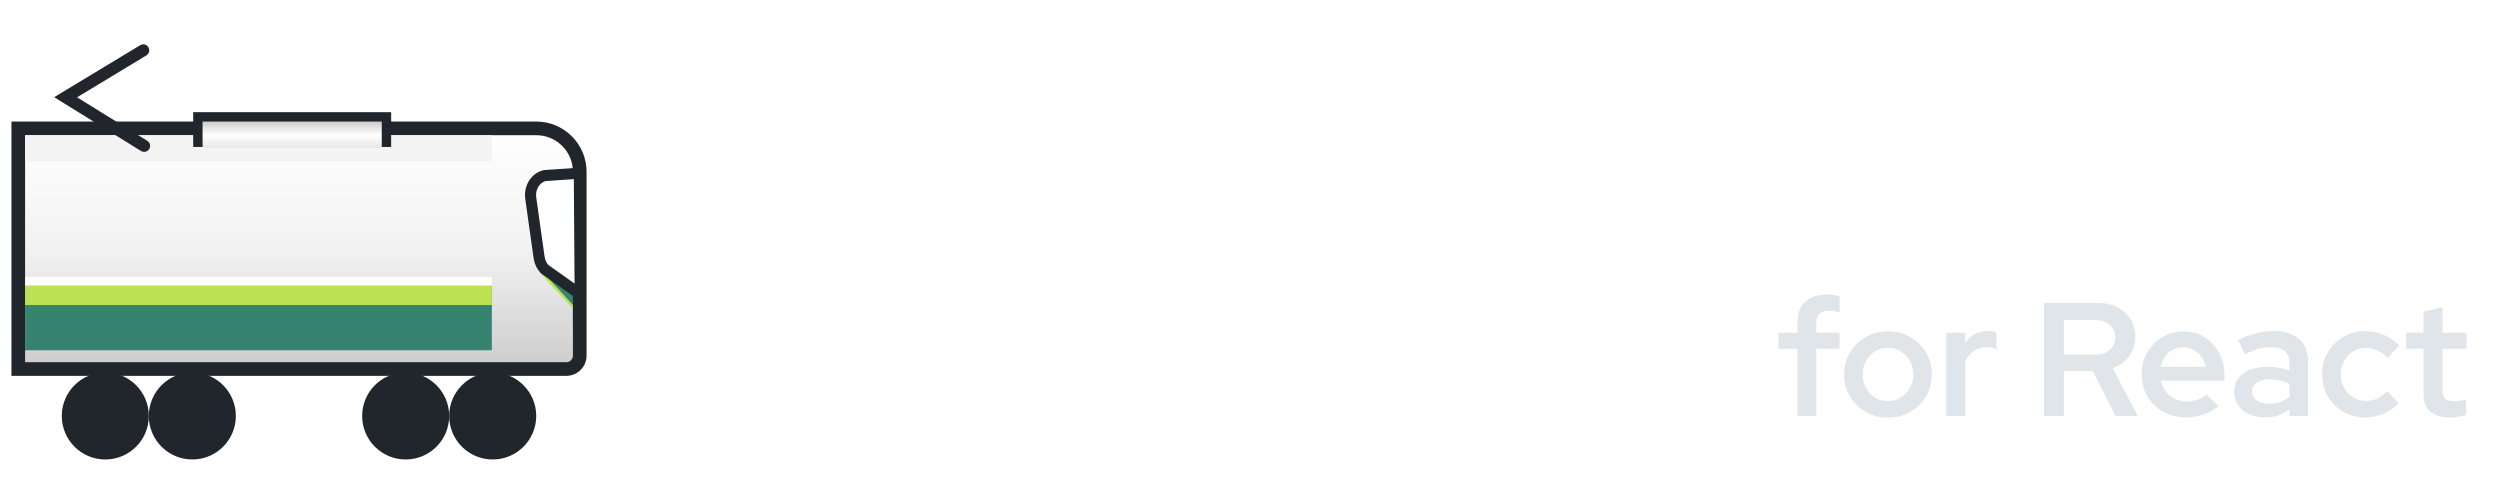 <?xml version="1.0" encoding="UTF-8"?><svg id="b" xmlns="http://www.w3.org/2000/svg" xmlns:xlink="http://www.w3.org/1999/xlink" viewBox="0 0 2929.75 567.18"><defs><style>.i{fill:url(#g);}.j{fill:url(#c);}.k{fill:url(#d);}.l{fill:#f4f4f4;}.m,.n{fill:#388270;}.o{stroke:#fff;stroke-width:20px;}.o,.p,.q{fill:none;}.r{fill:#bce254;}.s{fill:#20262c;}.n{stroke:#bce254;stroke-width:3px;}.n,.p,.t,.q{stroke-miterlimit:10;}.u,.t{fill:#fff;}.p{stroke-width:22px;}.p,.t,.q{stroke:#20262c;}.v{fill:#dfe5e8;}.t{stroke-width:13px;}.q{stroke-linecap:round;stroke-width:14px;}</style><linearGradient id="d" x1="350.4" y1="-738.21" x2="350.4" y2="-456.21" gradientTransform="translate(0 -305.74) scale(1 -1)" gradientUnits="userSpaceOnUse"><stop offset="0" stop-color="#ccc"/><stop offset=".5" stop-color="#f2f2f2"/><stop offset="1" stop-color="#fff"/></linearGradient><linearGradient id="e" x1="623.9" y1="-730.21" x2="623.9" y2="-464.2" gradientTransform="translate(0 -305.74) scale(1 -1)" gradientUnits="userSpaceOnUse"><stop offset="0" stop-color="#e6e6e6"/><stop offset=".5" stop-color="#fff"/><stop offset="1" stop-color="#fff"/></linearGradient><linearGradient id="g" x1="342.4" y1="-479.21" x2="342.4" y2="-448.21" gradientTransform="translate(0 -305.74) scale(1 -1)" gradientUnits="userSpaceOnUse"><stop offset="0" stop-color="#e6e6e6"/><stop offset=".5" stop-color="#fff"/><stop offset="1" stop-color="#ccc"/></linearGradient></defs><path class="u" d="M931.34,162.52c.51-5.1,5.1-7.66,13.78-7.66h174.61c8.17,0,14.8,1.53,19.91,4.59l18.38,10.72c4.59,3.58,5.61,8.17,3.06,13.79-13.53,38.55-30.7,78.05-51.5,118.51-20.81,40.46-49.2,77.29-85.2,110.47-35.99,33.19-75.18,56.41-117.55,69.69-10.47,3.06-17.61,2.04-21.44-3.06l-16.85-22.97c-5.36-7.91-4.85-13.02,1.53-15.32,36.5-11.49,71.03-29.93,103.58-55.33,32.55-25.4,59.93-56.6,82.13-93.62,22.21-37.01,36.88-68.54,44.03-94.58h-125.59c-7.66,26.04-21.89,50.87-42.69,74.48-20.81,23.62-40.27,40.65-58.39,51.12-6.13,3.32-11.74,3.32-16.85,0l-24.51-18.38c-4.85-4.59-3.83-9.19,3.06-13.78,59.48-42.12,91.64-85.01,96.49-128.66Z"/><path class="u" d="M1485.79,214.59h-104.15v62.8h179.2c6.13,0,9.19,4.09,9.19,12.25v24.51c0,8.17-3.06,12.25-9.19,12.25h-179.2v85.77c0,5.88,2.55,8.94,7.66,9.19,38.8,2.05,77.6,1.15,116.4-2.68,6.38-.51,9.82,3.45,10.34,11.87l.77,22.59c.25,8.93-2.68,13.65-8.81,14.17-43.91,4.08-87.05,5.1-129.42,3.06-32.68-1.79-49.01-18.64-49.01-50.54v-93.43h-108.75c-6.13,0-9.19-4.08-9.19-12.25v-24.51c0-8.17,3.06-12.25,9.19-12.25h108.75v-62.8h-58.2c-6.13,0-9.19-4.08-9.19-12.25v-24.51c0-8.17,3.06-12.25,9.19-12.25h214.43c7.14,0,10.72,4.09,10.72,12.25v24.51c0,8.17-3.58,12.25-10.72,12.25Z"/><path class="u" d="M1692.56,200.81c.51-8.93,4.59-13.02,12.25-12.25l32.16,3.06c4.85.51,6.89,6.13,6.13,16.85-8.94,99.3-42.38,184.05-100.32,254.25-4.34,4.85-10.98,4.98-19.91.38l-22.59-11.87c-6.64-4.34-6.77-10.59-.38-18.76,56.41-70.96,87.3-148.19,92.66-231.66ZM1801.3,216.13c-3.06-4.85-2.55-8.42,1.53-10.72l29.1-16.85c4.08-2.55,9.19.51,15.32,9.19,44.67,65.35,82.96,145,114.87,238.93,3.06,9.19,2.04,14.8-3.06,16.85l-32.16,10.72c-6.38,2.04-11.49-2.05-15.32-12.25-26.55-88.07-63.31-166.69-110.28-235.87Z"/><path class="o" d="M931.34,162.52c.51-5.1,5.1-7.66,13.78-7.66h174.61c8.17,0,14.8,1.53,19.91,4.59l18.38,10.72c4.59,3.58,5.61,8.17,3.06,13.79-13.53,38.55-30.7,78.05-51.5,118.51-20.81,40.46-49.2,77.29-85.2,110.47-35.99,33.19-75.18,56.41-117.55,69.69-10.47,3.06-17.61,2.04-21.44-3.06l-16.85-22.97c-5.36-7.91-4.85-13.02,1.53-15.32,36.5-11.49,71.03-29.93,103.58-55.33,32.55-25.4,59.93-56.6,82.13-93.62,22.21-37.01,36.88-68.54,44.03-94.58h-125.59c-7.66,26.04-21.89,50.87-42.69,74.48-20.81,23.62-40.27,40.65-58.39,51.12-6.13,3.32-11.74,3.32-16.85,0l-24.51-18.38c-4.85-4.59-3.83-9.19,3.06-13.78,59.48-42.12,91.64-85.01,96.49-128.66Z"/><path class="o" d="M1485.79,214.59h-104.15v62.8h179.2c6.13,0,9.19,4.09,9.19,12.25v24.51c0,8.17-3.06,12.25-9.19,12.25h-179.2v85.77c0,5.88,2.55,8.94,7.66,9.19,38.8,2.05,77.6,1.15,116.4-2.68,6.38-.51,9.82,3.45,10.34,11.87l.77,22.59c.25,8.93-2.68,13.65-8.81,14.17-43.91,4.08-87.05,5.1-129.42,3.06-32.68-1.79-49.01-18.64-49.01-50.54v-93.43h-108.75c-6.13,0-9.19-4.08-9.19-12.25v-24.51c0-8.17,3.06-12.25,9.19-12.25h108.75v-62.8h-58.2c-6.13,0-9.19-4.08-9.19-12.25v-24.51c0-8.17,3.06-12.25,9.19-12.25h214.43c7.14,0,10.72,4.09,10.72,12.25v24.51c0,8.17-3.58,12.25-10.72,12.25Z"/><path class="o" d="M1692.56,200.81c.51-8.93,4.59-13.02,12.25-12.25l32.16,3.06c4.85.51,6.89,6.13,6.13,16.85-8.94,99.3-42.38,184.05-100.32,254.25-4.34,4.85-10.98,4.98-19.91.38l-22.59-11.87c-6.64-4.34-6.77-10.59-.38-18.76,56.41-70.96,87.3-148.19,92.66-231.66ZM1801.3,216.13c-3.06-4.85-2.55-8.42,1.53-10.72l29.1-16.85c4.08-2.55,9.19.51,15.32,9.19,44.67,65.35,82.96,145,114.87,238.93,3.06,9.19,2.04,14.8-3.06,16.85l-32.16,10.72c-6.38,2.04-11.49-2.05-15.32-12.25-26.55-88.07-63.31-166.69-110.28-235.87Z"/><g id="c"><path class="k" d="M21.4,432.46V150.46h607.13c28.05,0,50.87,22.82,50.87,50.87v215.43c0,8.66-7.04,15.7-15.7,15.7H21.4Z"/><path class="s" d="M628.53,158.46c23.68,0,42.87,19.19,42.87,42.87v215.43c0,4.25-3.45,7.7-7.7,7.7H29.4V158.46h599.13M628.53,142.46H13.4v298h650.3c13.07,0,23.7-10.63,23.7-23.7v-215.43c0-32.46-26.41-58.87-58.87-58.87h0Z"/><rect class="m" x="29.4" y="335.46" width="547" height="75"/><path class="j" d="M628.79,158.46h-52.39v266h87.3c4.25,0,7.7-3.45,7.7-7.7v-215.7c0-23.53-19.08-42.61-42.61-42.61h0Z"/><rect class="l" x="29.4" y="158.46" width="547" height="31"/><g id="f"><polyline class="p" points="237.4 172.22 237.4 142.46 447.4 142.46 447.4 172.22"/><rect class="i" x="237.4" y="142.46" width="210" height="31"/></g><circle class="s" cx="225.4" cy="487.46" r="44" transform="translate(-291.88 631.87) rotate(-80.78)"/><path class="s" d="M225.4,450.46c20.4,0,37,16.6,37,37s-16.6,37-37,37-37-16.6-37-37,16.6-37,37-37M225.4,436.46c-28.17,0-51,22.83-51,51s22.83,51,51,51,51-22.83,51-51-22.83-51-51-51h0Z"/><circle class="s" cx="123.4" cy="487.46" r="44"/><path class="s" d="M123.4,450.46c20.4,0,37,16.6,37,37s-16.6,37-37,37-37-16.6-37-37,16.6-37,37-37M123.4,436.46c-28.17,0-51,22.83-51,51s22.83,51,51,51,51-22.83,51-51-22.83-51-51-51h0Z"/><circle class="s" cx="577.4" cy="487.46" r="44"/><path class="s" d="M577.4,450.46c20.4,0,37,16.6,37,37s-16.6,37-37,37-37-16.6-37-37,16.6-37,37-37M577.4,436.46c-28.17,0-51,22.83-51,51s22.83,51,51,51,51-22.83,51-51-22.83-51-51-51h0Z"/><circle class="s" cx="475.4" cy="487.46" r="44"/><path class="s" d="M475.4,450.46c20.4,0,37,16.6,37,37s-16.6,37-37,37-37-16.6-37-37,16.6-37,37-37M475.4,436.46c-28.17,0-51,22.83-51,51s22.83,51,51,51,51-22.83,51-51-22.83-51-51-51h0Z"/><polygon class="n" points="671.51 359.75 635.24 320.09 648.06 309.29 684.33 348.95 671.51 359.75"/><g id="h"><polyline class="q" points="167.9 58.96 76.9 113.96 168.9 170.96"/></g><rect class="r" x="29.4" y="334.46" width="547" height="23"/><rect class="u" x="29.4" y="324.46" width="547" height="10"/><rect class="s" x="671.4" y="195.46" width="15" height="188"/><path class="t" d="M678.9,202.96l-40.53,2.8c-10.9,2.53-18.11,14.18-16.38,26.47l9.78,69.42c.74,5.22,2.99,10.04,6.41,13.69l41.73,29.63-1-142h0Z"/></g><path class="v" d="M2106.54,487.46v-78.78h-22.35v-18.75h22.35v-12.12c0-10.61,3-18.68,9-24.24,6-5.55,14.61-8.33,25.85-8.33,2.52,0,5.08.16,7.67.47,2.59.32,4.83.79,6.72,1.42v18.75c-2.27-.63-4.29-1.07-6.06-1.33-1.77-.25-3.73-.38-5.87-.38-5.05,0-8.87,1.17-11.46,3.5-2.59,2.34-3.88,5.9-3.88,10.7v11.55h27.27v18.75h-27.27v78.78h-21.97Z"/><path class="v" d="M2212.4,489.36c-9.6,0-18.27-2.24-26.04-6.72-7.76-4.48-13.92-10.54-18.46-18.18-4.55-7.64-6.82-16.19-6.82-25.66s2.27-18.02,6.82-25.66c4.54-7.64,10.7-13.7,18.46-18.18,7.76-4.48,16.44-6.72,26.04-6.72s18.46,2.24,26.23,6.72c7.76,4.48,13.92,10.54,18.46,18.18,4.54,7.64,6.82,16.19,6.82,25.66s-2.27,18.02-6.82,25.66c-4.54,7.64-10.7,13.7-18.46,18.18-7.76,4.48-16.51,6.72-26.23,6.72ZM2212.4,470.04c5.55,0,10.57-1.39,15.06-4.17,4.48-2.78,8.05-6.53,10.7-11.27s3.98-10,3.98-15.81-1.33-11.24-3.98-15.91c-2.65-4.67-6.22-8.39-10.7-11.17-4.48-2.78-9.44-4.17-14.87-4.17s-10.61,1.39-15.15,4.17c-4.54,2.78-8.11,6.5-10.7,11.17-2.59,4.67-3.88,9.97-3.88,15.91s1.29,11.08,3.88,15.81c2.59,4.73,6.12,8.49,10.6,11.27,4.48,2.78,9.5,4.17,15.06,4.17Z"/><path class="v" d="M2280.96,487.46v-97.53h22.16v11.74c3.03-4.42,6.79-7.83,11.27-10.23,4.48-2.4,9.5-3.6,15.06-3.6,4.42,0,7.83.63,10.23,1.89v19.7c-1.77-.88-3.69-1.52-5.78-1.89-2.08-.38-4.2-.57-6.34-.57-5.3,0-10.07,1.39-14.3,4.17-4.23,2.78-7.61,6.76-10.13,11.93v64.39h-22.16Z"/><path class="v" d="M2395.33,487.46v-132.56h62.12c8.96,0,16.82,1.67,23.58,5.02,6.75,3.35,11.99,8.05,15.72,14.11,3.72,6.06,5.59,13.07,5.59,21.02,0,8.46-2.4,15.91-7.2,22.35-4.8,6.44-11.24,11.11-19.32,14.01l29.35,56.05h-25.95l-26.7-52.65h-33.9v52.65h-23.29ZM2418.63,415.5h36.93c7.07,0,12.72-1.83,16.95-5.49,4.23-3.66,6.34-8.58,6.34-14.77s-2.12-10.76-6.34-14.49c-4.23-3.72-9.88-5.59-16.95-5.59h-36.93v40.34Z"/><path class="v" d="M2561.41,489.17c-9.72,0-18.46-2.21-26.23-6.63-7.76-4.42-13.95-10.45-18.56-18.08-4.61-7.64-6.91-16.19-6.91-25.66s2.21-17.99,6.63-25.57c4.42-7.58,10.35-13.6,17.8-18.08,7.45-4.48,15.78-6.72,25-6.72s17.39,2.27,24.52,6.82c7.13,4.54,12.78,10.7,16.95,18.46s6.25,16.57,6.25,26.42v5.87h-74.61c1.01,4.8,2.9,9.03,5.68,12.69,2.78,3.66,6.31,6.53,10.6,8.62,4.29,2.08,8.9,3.12,13.82,3.12,4.54,0,8.87-.69,12.97-2.08,4.1-1.39,7.54-3.41,10.32-6.06l14.39,13.63c-5.81,4.54-11.81,7.89-17.99,10.04-6.19,2.14-13.07,3.22-20.64,3.22ZM2532.06,429.89h52.84c-.88-4.54-2.59-8.52-5.11-11.93-2.53-3.41-5.59-6.09-9.18-8.05-3.6-1.96-7.55-2.94-11.84-2.94s-8.49.95-12.21,2.84c-3.73,1.89-6.82,4.54-9.28,7.95-2.46,3.41-4.2,7.45-5.21,12.12Z"/><path class="v" d="M2653.83,489.17c-6.95,0-13.1-1.26-18.46-3.79-5.37-2.52-9.56-6.03-12.59-10.51-3.03-4.48-4.55-9.62-4.55-15.43,0-9.34,3.5-16.6,10.51-21.78,7.01-5.18,16.63-7.76,28.88-7.76,9.09,0,17.55,1.52,25.38,4.54v-8.71c0-6.31-1.86-11.05-5.59-14.2-3.73-3.15-9.25-4.73-16.57-4.73-4.29,0-8.84.63-13.64,1.89-4.8,1.26-10.29,3.35-16.48,6.25l-7.95-16.67c7.45-3.41,14.52-5.96,21.21-7.67,6.69-1.71,13.45-2.56,20.26-2.56,12.88,0,22.85,3.09,29.92,9.28,7.07,6.19,10.6,14.9,10.6,26.13v64.01h-21.78v-7.76c-4.17,3.29-8.65,5.68-13.45,7.2-4.8,1.52-10.04,2.27-15.72,2.27ZM2639.25,458.87c0,4.29,1.83,7.73,5.49,10.32,3.66,2.59,8.52,3.88,14.58,3.88,4.67,0,9-.66,12.97-1.99,3.98-1.33,7.54-3.31,10.7-5.97v-15.53c-3.41-1.64-6.98-2.87-10.7-3.69-3.73-.82-7.8-1.23-12.21-1.23-6.44,0-11.52,1.26-15.25,3.79-3.72,2.53-5.59,6-5.59,10.42Z"/><path class="v" d="M2771.81,489.17c-9.47,0-18.02-2.21-25.66-6.63-7.64-4.42-13.7-10.45-18.18-18.08-4.48-7.64-6.72-16.19-6.72-25.66s2.24-18.18,6.72-25.75c4.48-7.58,10.54-13.63,18.18-18.18,7.64-4.54,16.19-6.82,25.66-6.82,7.58,0,14.83,1.45,21.78,4.36,6.94,2.91,12.94,7.07,17.99,12.5l-13.63,14.77c-3.66-4.04-7.64-7.04-11.93-9-4.29-1.96-8.84-2.94-13.63-2.94-5.43,0-10.35,1.36-14.77,4.07-4.42,2.72-7.92,6.41-10.51,11.08-2.59,4.67-3.88,9.97-3.88,15.91s1.29,11.08,3.88,15.81c2.59,4.73,6.15,8.46,10.7,11.17,4.54,2.72,9.53,4.07,14.96,4.07,4.67,0,9.06-.95,13.16-2.84,4.1-1.89,7.98-4.73,11.65-8.52l13.45,14.01c-5.05,5.3-10.98,9.41-17.8,12.31-6.82,2.9-13.95,4.36-21.4,4.36Z"/><path class="v" d="M2871.04,489.17c-10.1,0-17.77-2.33-23.01-7.01-5.24-4.67-7.86-11.49-7.86-20.45v-53.03h-20.45v-18.75h20.45v-24.81l22.16-5.11v29.92h28.22v18.75h-28.22v48.29c0,4.8,1.04,8.21,3.12,10.23,2.08,2.02,5.65,3.03,10.7,3.03,2.65,0,5.02-.19,7.1-.57,2.08-.38,4.32-.95,6.72-1.7v18.37c-2.53.88-5.62,1.58-9.28,2.08-3.66.5-6.88.76-9.66.76Z"/></svg>